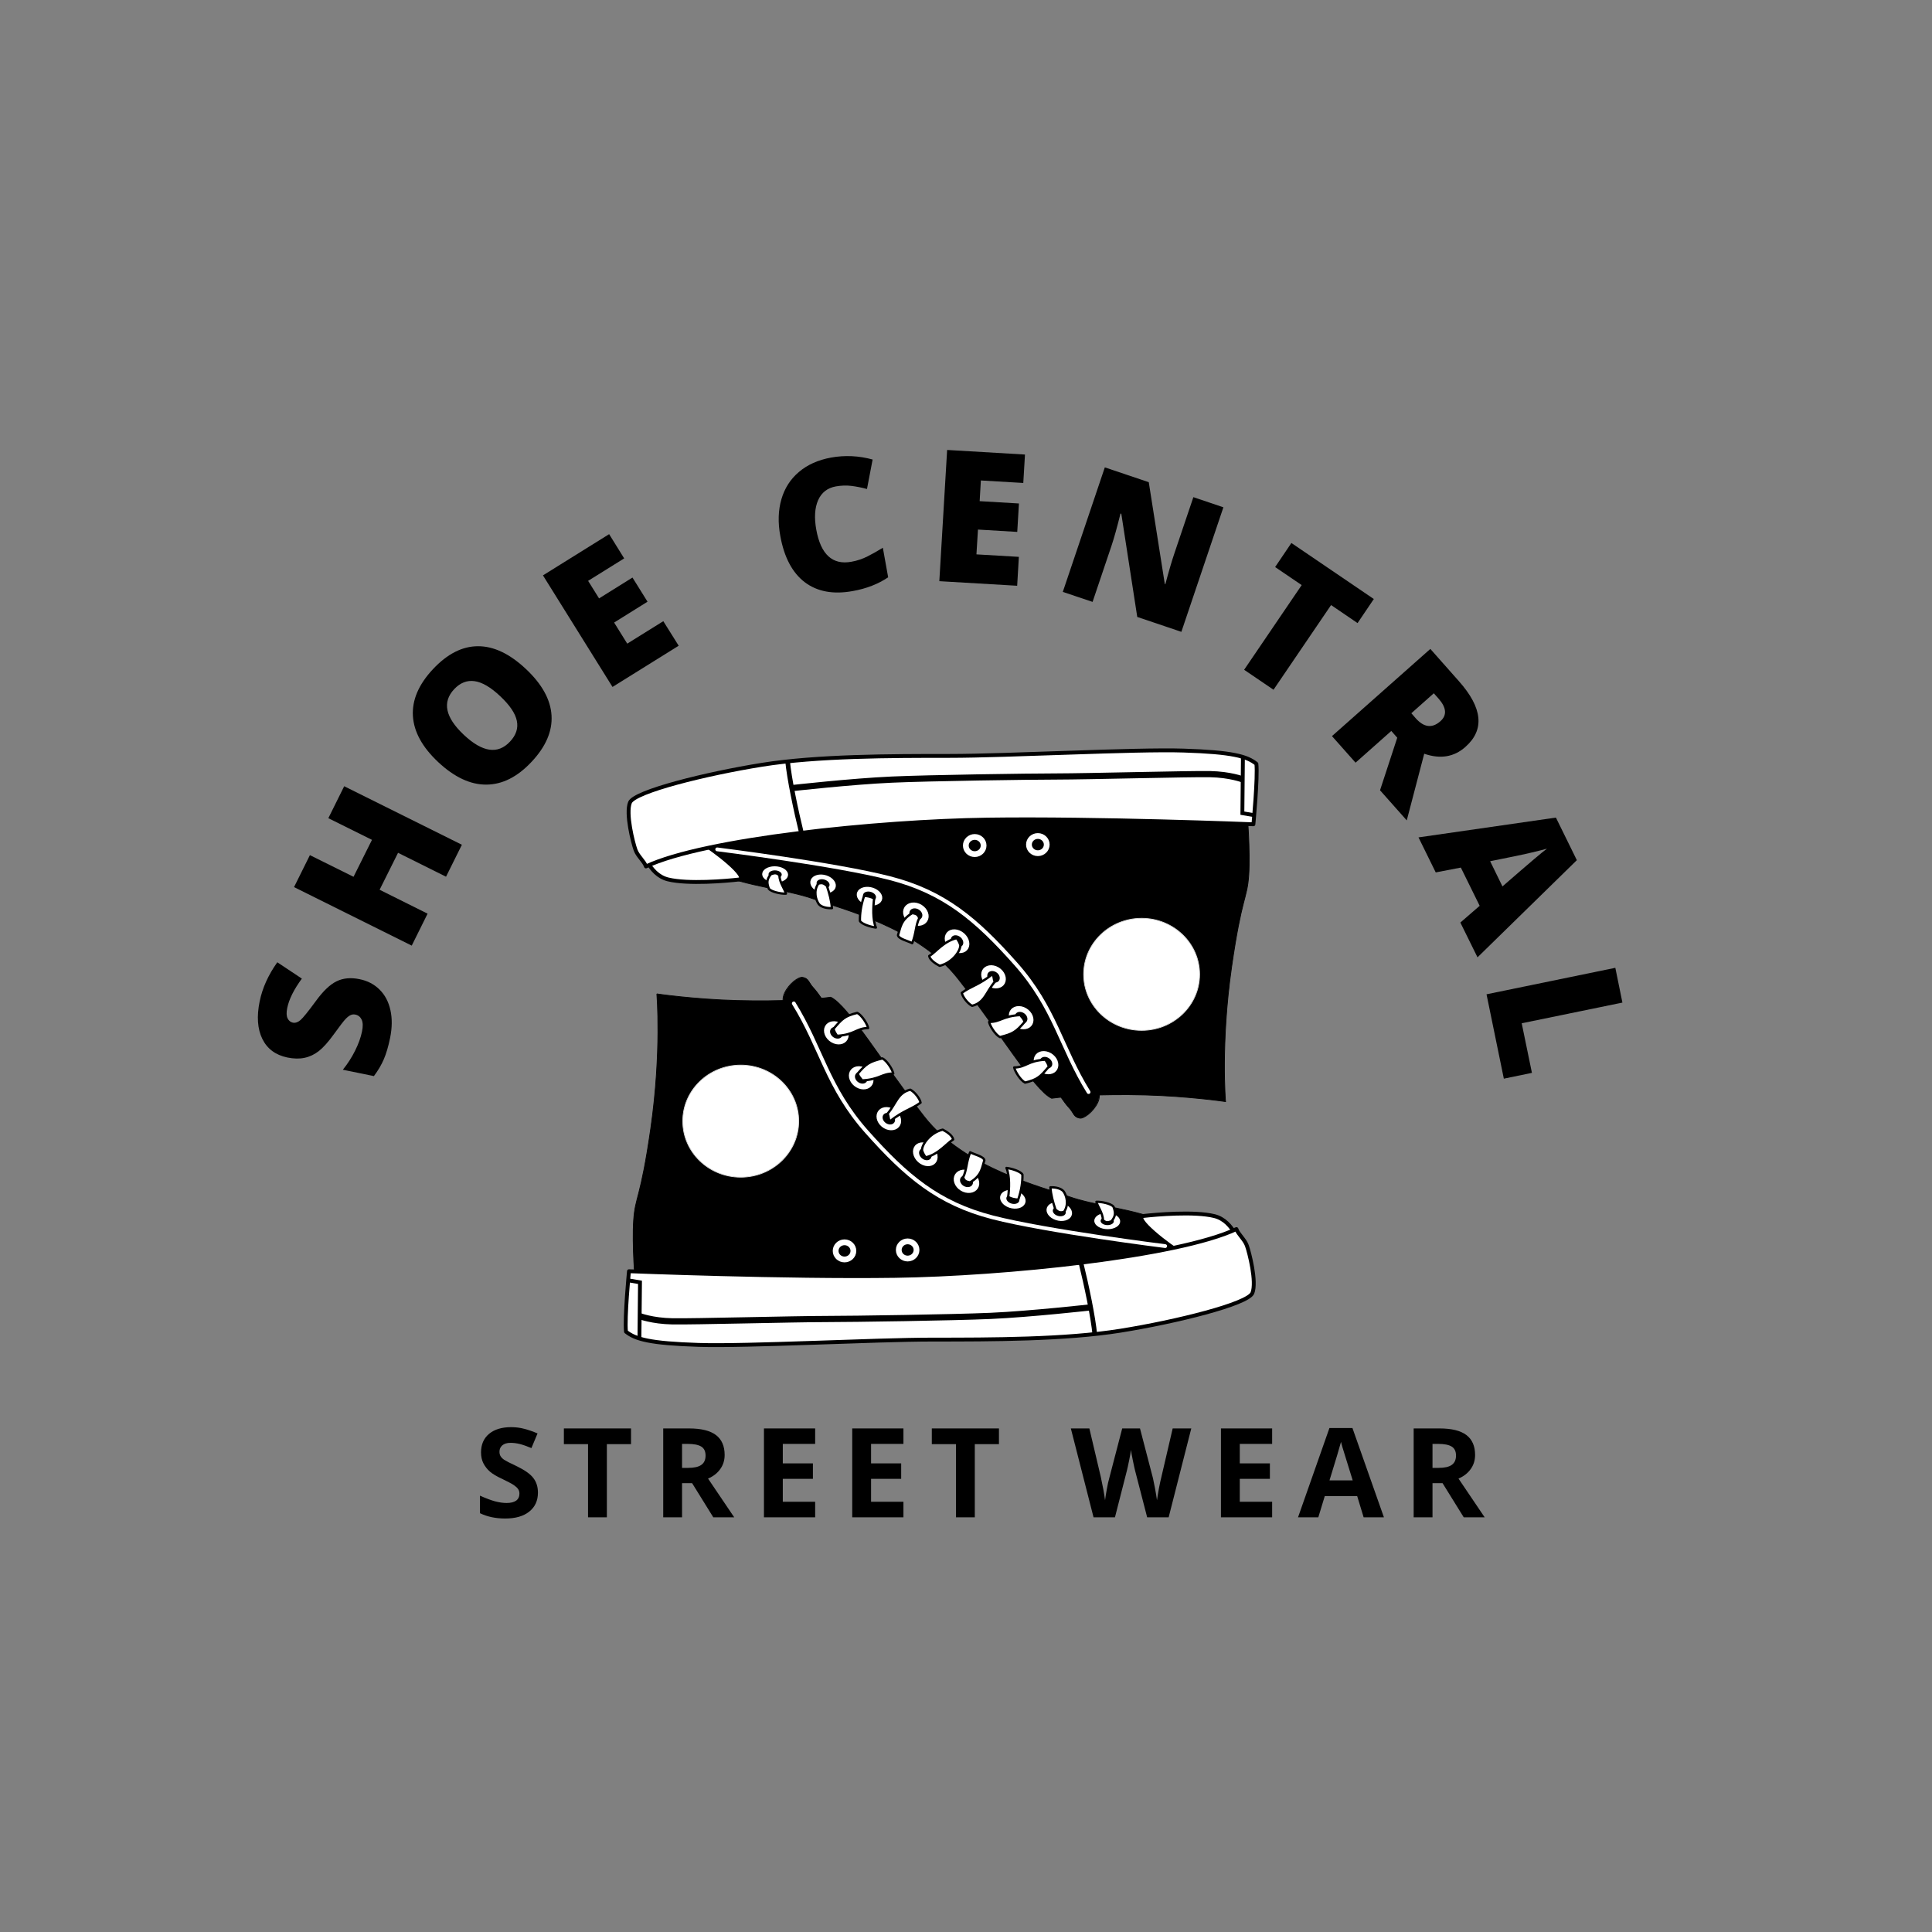 <svg xmlns="http://www.w3.org/2000/svg" xmlns:xlink="http://www.w3.org/1999/xlink" width="500" zoomAndPan="magnify" viewBox="0 0 375 375" height="500" preserveAspectRatio="xMidYMid meet" version="1.0"><rect x="0" y="0" width="375" height="375" fill="#808080" stroke="none"/><defs><g/><clipPath id="a8356b36bd"><path d="M 152 189.488 L 161 189.488 L 161 196 L 152 196 Z M 152 189.488 " clip-rule="nonzero"/></clipPath><clipPath id="d7dc65076c"><path d="M 151 189.488 L 162 189.488 L 162 197 L 151 197 Z M 151 189.488 " clip-rule="nonzero"/></clipPath><clipPath id="3cbb7994e6"><path d="M 217 231 L 244.574 231 L 244.574 248 L 217 248 Z M 217 231 " clip-rule="nonzero"/></clipPath><clipPath id="80c2f417d1"><path d="M 121 238 L 244 238 L 244 261.488 L 121 261.488 Z M 121 238 " clip-rule="nonzero"/></clipPath><clipPath id="3cbecb2775"><path d="M 204 239 L 218 239 L 218 261.488 L 204 261.488 Z M 204 239 " clip-rule="nonzero"/></clipPath><clipPath id="74319b874b"><path d="M 120.824 244 L 129 244 L 129 261.488 L 120.824 261.488 Z M 120.824 244 " clip-rule="nonzero"/></clipPath><clipPath id="1f50d93913"><path d="M 120.824 246 L 219 246 L 219 261.488 L 120.824 261.488 Z M 120.824 246 " clip-rule="nonzero"/></clipPath><clipPath id="789d1bf19c"><path d="M 204 210 L 214 210 L 214 217.172 L 204 217.172 Z M 204 210 " clip-rule="nonzero"/></clipPath><clipPath id="d9691645f5"><path d="M 204 210 L 215 210 L 215 217.172 L 204 217.172 Z M 204 210 " clip-rule="nonzero"/></clipPath><clipPath id="a5e8333ffc"><path d="M 121 145.242 L 244 145.242 L 244 169 L 121 169 Z M 121 145.242 " clip-rule="nonzero"/></clipPath><clipPath id="8e700fbf2c"><path d="M 121 145.242 L 244.539 145.242 L 244.539 169 L 121 169 Z M 121 145.242 " clip-rule="nonzero"/></clipPath><clipPath id="d3a30cd911"><path d="M 147 145.242 L 161 145.242 L 161 167 L 147 167 Z M 147 145.242 " clip-rule="nonzero"/></clipPath><clipPath id="a8822975a9"><path d="M 236 145.242 L 244.539 145.242 L 244.539 163 L 236 163 Z M 236 145.242 " clip-rule="nonzero"/></clipPath><clipPath id="8cb7e4ee43"><path d="M 146 145.242 L 244.539 145.242 L 244.539 160 L 146 160 Z M 146 145.242 " clip-rule="nonzero"/></clipPath></defs><g clip-path="url(#a8356b36bd)"><path fill="#000000" d="M 152.129 195.816 C 152.051 194.316 151.871 193.727 152.352 192.715 C 153.191 190.949 155.043 189.574 155.828 189.711 C 157.062 189.922 156.957 190.727 157.922 191.746 C 158.887 192.762 160.441 195.227 160.441 195.227 Z M 152.129 195.816 " fill-opacity="1" fill-rule="nonzero"/></g><g clip-path="url(#d7dc65076c)"><path stroke-linecap="butt" transform="matrix(0.15, 0, 0, 0.15, 118.918, 156.348)" fill="none" stroke-linejoin="miter" d="M 221.081 263.071 C 220.561 253.073 219.365 249.142 222.563 242.398 C 228.154 230.63 240.479 221.465 245.706 222.376 C 253.923 223.782 253.221 229.146 259.644 235.941 C 266.067 242.711 276.416 259.14 276.416 259.14 Z M 221.081 263.071 " stroke="#000000" stroke-width="1" stroke-opacity="1" stroke-miterlimit="4"/></g><path stroke-linecap="butt" transform="matrix(0.15, 0, 0, 0.15, 118.918, 156.348)" fill-opacity="1" fill="#000000" fill-rule="nonzero" stroke-linejoin="miter" d="M 57.155 243.778 C 57.155 243.778 63.578 318.789 49.276 418.091 C 36.066 510.025 29.279 505.234 27.147 536.66 C 24.989 568.086 29.279 619.507 29.279 619.507 C 29.279 619.507 350.708 626.641 439.276 621.642 C 527.843 616.643 740.708 580.218 740.708 580.218 C 740.708 580.218 739.278 553.089 709.998 538.066 C 680.718 523.069 623.562 518.07 589.992 505.937 C 556.421 493.804 455.71 469.512 403.573 403.068 C 351.436 336.649 304.76 258.515 282.137 248.074 C 261.23 250.912 217.154 253.802 161.429 252.37 C 105.729 250.938 57.129 243.778 57.129 243.778 Z M 57.155 243.778 " stroke="#000000" stroke-width="1" stroke-opacity="1" stroke-miterlimit="4"/><path stroke-linecap="butt" transform="matrix(0.15, 0, 0, 0.15, 119.562, 156.455)" fill-opacity="1" fill="#ffffff" fill-rule="nonzero" stroke-linejoin="miter" d="M 236.427 407.717 C 236.427 447.761 202.857 480.228 161.433 480.228 C 120.01 480.228 86.439 447.761 86.439 407.717 C 86.439 367.673 120.01 335.232 161.433 335.232 C 202.857 335.232 236.427 367.673 236.427 407.717 Z M 236.427 407.717 " stroke="#d8d8d8" stroke-width="1" stroke-opacity="1" stroke-miterlimit="4"/><path stroke-linecap="butt" transform="matrix(0.023, 0, 0, 0.023, 160.208, 233.419)" fill="none" stroke-linejoin="miter" d="M 236.384 407.762 C 236.384 447.762 202.803 480.143 161.498 480.143 C 120.026 480.143 86.445 447.762 86.445 407.762 C 86.445 367.762 120.026 335.208 161.498 335.208 C 202.803 335.208 236.384 367.762 236.384 407.762 Z M 236.384 407.762 " stroke="#ffffff" stroke-width="48.765" stroke-opacity="1" stroke-miterlimit="4"/><path stroke-linecap="butt" transform="matrix(0.023, 0, 0, 0.023, 172.461, 233.237)" fill="none" stroke-linejoin="miter" d="M 236.402 407.671 C 236.402 447.844 202.821 480.225 161.348 480.225 C 120.044 480.225 86.463 447.844 86.463 407.671 C 86.463 367.671 120.044 335.29 161.348 335.29 C 202.821 335.29 236.402 367.671 236.402 407.671 Z M 236.402 407.671 " stroke="#ffffff" stroke-width="48.765" stroke-opacity="1" stroke-miterlimit="4"/><path stroke-linecap="butt" transform="matrix(0.022, 0.013, -0.01, 0.019, 162.856, 190.624)" fill="none" stroke-linejoin="miter" d="M 236.429 407.785 C 236.398 447.753 202.866 480.246 161.473 480.17 C 119.95 480.189 86.416 447.718 86.446 407.75 C 86.405 367.625 120.01 335.289 161.46 335.113 C 202.853 335.189 236.387 367.66 236.429 407.785 Z M 236.429 407.785 " stroke="#ffffff" stroke-width="48.767" stroke-opacity="1" stroke-miterlimit="4"/><path stroke-linecap="butt" transform="matrix(0.022, 0.013, -0.01, 0.019, 167.684, 199.357)" fill="none" stroke-linejoin="miter" d="M 236.378 407.669 C 236.42 447.795 202.887 480.288 161.494 480.212 C 119.971 480.231 86.437 447.76 86.468 407.792 C 86.426 367.667 119.958 335.174 161.482 335.155 C 202.875 335.231 236.408 367.701 236.378 407.669 Z M 236.378 407.669 " stroke="#ffffff" stroke-width="48.767" stroke-opacity="1" stroke-miterlimit="4"/><path stroke-linecap="butt" transform="matrix(0.022, 0.013, -0.01, 0.019, 173.048, 207.288)" fill="none" stroke-linejoin="miter" d="M 236.396 407.815 C 236.365 447.783 202.833 480.276 161.44 480.2 C 120.047 480.124 86.383 447.748 86.413 407.78 C 86.371 367.654 119.976 335.319 161.427 335.143 C 202.82 335.219 236.354 367.689 236.396 407.815 Z M 236.396 407.815 " stroke="#ffffff" stroke-width="48.767" stroke-opacity="1" stroke-miterlimit="4"/><path stroke-linecap="butt" transform="matrix(0.022, 0.014, -0.01, 0.019, 180.128, 214.036)" fill="none" stroke-linejoin="miter" d="M 236.457 407.734 C 236.425 447.851 202.811 480.184 161.502 480.249 C 119.991 480.255 86.371 447.747 86.473 407.784 C 86.505 367.667 120.049 335.181 161.429 335.269 C 202.869 335.11 236.358 367.712 236.457 407.734 Z M 236.457 407.734 " stroke="#ffffff" stroke-width="48.767" stroke-opacity="1" stroke-miterlimit="4"/><path stroke-linecap="butt" transform="matrix(0.024, 0.01, -0.007, 0.021, 186.576, 219.113)" fill="none" stroke-linejoin="miter" d="M 236.39 407.734 C 236.383 447.761 202.787 480.156 161.432 480.181 C 120.077 480.206 86.426 447.755 86.432 407.728 C 86.439 367.702 119.989 335.139 161.39 335.281 C 202.886 335.19 236.396 367.708 236.39 407.734 Z M 236.39 407.734 " stroke="#ffffff" stroke-width="48.767" stroke-opacity="1" stroke-miterlimit="4"/><path stroke-linecap="butt" transform="matrix(0.024, 0.008, -0.007, 0.017, 195.573, 224.55)" fill="none" stroke-linejoin="miter" d="M 236.431 407.604 C 236.367 447.787 202.91 480.189 161.399 480.216 C 120.032 480.176 86.458 447.735 86.435 407.826 C 86.499 367.644 119.955 335.242 161.467 335.214 C 202.834 335.255 236.407 367.696 236.431 407.604 Z M 236.431 407.604 " stroke="#ffffff" stroke-width="48.767" stroke-opacity="1" stroke-miterlimit="4"/><path stroke-linecap="butt" transform="matrix(0.024, 0.008, -0.007, 0.017, 204.586, 226.94)" fill="none" stroke-linejoin="miter" d="M 236.384 407.663 C 236.465 447.778 202.864 480.247 161.497 480.207 C 119.985 480.235 86.412 447.794 86.475 407.611 C 86.452 367.703 120.053 335.233 161.42 335.273 C 202.932 335.245 236.505 367.687 236.384 407.663 Z M 236.384 407.663 " stroke="#ffffff" stroke-width="48.767" stroke-opacity="1" stroke-miterlimit="4"/><path stroke-linecap="butt" transform="matrix(0.025, 0.003, -0.004, 0.016, 212.508, 230.001)" fill="none" stroke-linejoin="miter" d="M 236.426 407.655 C 236.366 447.81 202.875 480.286 161.451 480.101 C 120.061 480.153 86.441 447.699 86.384 407.813 C 86.444 367.658 119.935 335.182 161.476 335.099 C 202.901 335.283 236.369 367.769 236.426 407.655 Z M 236.426 407.655 " stroke="#ffffff" stroke-width="48.767" stroke-opacity="1" stroke-miterlimit="4"/><path fill="#ffffff" d="M 240.07 239.781 C 239.105 237.961 237.762 236.523 235.875 236.059 C 231.969 235.098 224.449 235.766 222.141 236.031 C 219.836 236.301 226.941 241.844 229.762 243.453 C 231.73 242.641 238.852 241.395 240.07 239.781 Z M 240.07 239.781 " fill-opacity="1" fill-rule="nonzero"/><g clip-path="url(#3cbb7994e6)"><path stroke-linecap="butt" transform="matrix(0.15, 0, 0, 0.15, 118.918, 156.348)" fill="none" stroke-linejoin="miter" d="M 806.496 556.109 C 800.074 543.976 791.128 534.395 778.569 531.296 C 752.565 524.891 702.509 529.344 687.141 531.114 C 671.799 532.911 719.099 569.856 737.873 580.583 C 750.979 575.167 798.383 566.862 806.496 556.109 Z M 806.496 556.109 " stroke="#000000" stroke-width="5" stroke-opacity="1" stroke-miterlimit="4"/></g><g clip-path="url(#80c2f417d1)"><path stroke-linecap="butt" transform="matrix(0.15, 0, 0, 0.15, 118.918, 156.348)" fill-opacity="1" fill="#ffffff" fill-rule="nonzero" stroke-linejoin="round" d="M 21.088 602.636 C 21.088 602.636 222.433 610.707 365.53 608.676 C 507.379 606.671 731.346 583.707 807.147 548.09 C 809.461 554.911 817.704 561.394 820.59 569.335 C 823.971 578.734 833.514 616.487 827.819 630.781 C 822.099 645.075 728.564 668.169 657.133 679.599 C 585.701 691.029 489.904 691.107 414.208 691.107 C 338.486 691.107 174.197 700.011 111.346 697.98 C 48.366 695.976 29.435 690.664 17.24 680.849 C 15.315 663.144 21.088 602.636 21.088 602.636 Z M 21.088 602.636 " stroke="#000000" stroke-width="5" stroke-opacity="1" stroke-miterlimit="4"/></g><g clip-path="url(#3cbecb2775)"><path stroke-linecap="butt" transform="matrix(0.15, 0, 0, 0.15, 118.918, 156.348)" fill="none" stroke-linejoin="miter" d="M 605.698 590.581 C 613.213 620.939 621.794 661.998 623.926 684.858 " stroke="#000000" stroke-width="6" stroke-opacity="1" stroke-miterlimit="4"/></g><g clip-path="url(#74319b874b)"><path stroke-linecap="butt" transform="matrix(0.15, 0, 0, 0.15, 118.918, 156.348)" fill="none" stroke-linejoin="miter" d="M 20.724 614.508 L 35.364 617.008 L 34.636 689.154 " stroke="#000000" stroke-width="5" stroke-opacity="1" stroke-miterlimit="4"/></g><g clip-path="url(#1f50d93913)"><path stroke-linecap="butt" transform="matrix(0.15, 0, 0, 0.15, 118.918, 156.348)" fill="none" stroke-linejoin="miter" d="M 34.636 660.592 C 34.636 660.592 51.018 666.997 77.282 667.492 C 103.545 668.013 235.357 664.498 275.766 664.472 C 311.625 664.446 440.42 662.571 488.916 660.436 C 541.417 658.093 619.22 649.319 619.22 649.319 " stroke="#000000" stroke-width="8" stroke-opacity="1" stroke-miterlimit="4"/></g><path stroke-linecap="round" transform="matrix(0.15, 0, 0, 0.15, 118.918, 156.348)" fill="none" stroke-linejoin="miter" d="M 234.369 256.067 C 269.993 313.451 277.69 364.795 328.735 422.178 C 379.78 479.562 421.203 514.789 491.491 532.911 C 561.804 551.006 714.938 570.142 714.938 570.142 " stroke="#ffffff" stroke-width="4.874" stroke-opacity="1" stroke-miterlimit="4"/><path stroke-linecap="butt" transform="matrix(0.15, 0, 0, 0.15, 118.918, 156.348)" fill-opacity="1" fill="#ffffff" fill-rule="nonzero" stroke-linejoin="round" d="M 285.699 289.055 C 287.416 294.158 288.508 295.043 290.302 298.012 C 312.951 296.866 315.629 288.014 330.555 287.962 C 329.775 283.145 322.598 271.429 316.539 268.356 C 300.053 272.418 296.855 275.933 285.699 289.055 Z M 285.699 289.055 " stroke="#000000" stroke-width="3" stroke-opacity="1" stroke-miterlimit="4"/><path stroke-linecap="butt" transform="matrix(0.15, 0, 0, 0.15, 118.918, 156.348)" fill-opacity="1" fill="#ffffff" fill-rule="nonzero" stroke-linejoin="round" d="M 317.164 346.882 C 318.854 351.959 320.934 352.766 322.728 355.734 C 345.377 354.614 348.16 346.908 363.086 346.856 C 362.306 342.039 355.103 330.323 349.044 327.25 C 332.584 331.312 328.319 333.759 317.164 346.882 Z M 317.164 346.882 " stroke="#000000" stroke-width="3" stroke-opacity="1" stroke-miterlimit="4"/><path stroke-linecap="butt" transform="matrix(0.15, 0, 0, 0.15, 118.918, 156.348)" fill-opacity="1" fill="#ffffff" fill-rule="nonzero" stroke-linejoin="round" d="M 355.883 398.616 C 357.573 403.693 356.897 405.671 358.665 408.64 C 377.231 394.111 386.333 393.46 398.398 384.478 C 397.618 379.661 391.143 370.809 385.085 367.737 C 368.598 371.798 367.012 385.493 355.883 398.616 Z M 355.883 398.616 " stroke="#000000" stroke-width="3" stroke-opacity="1" stroke-miterlimit="4"/><path stroke-linecap="butt" transform="matrix(0.15, 0, 0, 0.15, 118.918, 156.348)" fill-opacity="1" fill="#ffffff" fill-rule="nonzero" stroke-linejoin="round" d="M 400.323 446.34 C 402.013 451.417 403.131 452.328 404.899 455.297 C 421.619 451.625 432.775 436.707 440.576 432.176 C 439.77 427.36 433.087 422.517 427.054 419.445 C 410.568 423.506 399.985 438.529 400.323 446.34 Z M 400.323 446.34 " stroke="#000000" stroke-width="3" stroke-opacity="1" stroke-miterlimit="4"/><path stroke-linecap="butt" transform="matrix(0.15, 0, 0, 0.15, 118.918, 156.348)" fill-opacity="1" fill="#ffffff" fill-rule="nonzero" stroke-linejoin="round" d="M 453.5 481.098 C 455.19 486.202 457.426 486.67 462.367 487.738 C 477.969 478.703 477.995 467.82 480.959 459.072 C 480.179 454.281 468.66 451.86 462.627 448.761 C 457.4 461.233 458.154 472.142 453.5 481.098 Z M 453.5 481.098 " stroke="#000000" stroke-width="3" stroke-opacity="1" stroke-miterlimit="4"/><path stroke-linecap="butt" transform="matrix(0.15, 0, 0, 0.15, 118.918, 156.348)" fill-opacity="1" fill="#ffffff" fill-rule="nonzero" stroke-linejoin="round" d="M 511.825 506.562 C 515.544 508.723 519.964 509.79 524.827 509.999 C 529.092 497.293 530.418 486.826 530.236 477.584 C 527.869 473.34 516.35 469.825 509.615 468.992 C 514.01 479.328 513.152 496.512 511.825 506.562 Z M 511.825 506.562 " stroke="#000000" stroke-width="3" stroke-opacity="1" stroke-miterlimit="4"/><path stroke-linecap="butt" transform="matrix(0.15, 0, 0, 0.15, 118.918, 156.348)" fill-opacity="1" fill="#ffffff" fill-rule="nonzero" stroke-linejoin="round" d="M 572.933 522.913 C 576.938 526.48 579.356 527.261 584.167 525.725 C 590.772 516.013 587.235 504.583 583.439 499.298 C 580.344 495.549 573.219 493.752 566.433 494.117 C 567.135 503.75 569.579 512.68 572.933 522.913 Z M 572.933 522.913 " stroke="#000000" stroke-width="3" stroke-opacity="1" stroke-miterlimit="4"/><path stroke-linecap="butt" transform="matrix(0.15, 0, 0, 0.15, 118.918, 156.348)" fill-opacity="1" fill="#ffffff" fill-rule="nonzero" stroke-linejoin="round" d="M 634.51 536.738 C 638.514 540.279 640.672 539.576 645.509 538.04 C 651.464 530.724 650.58 526.089 648.031 519.059 C 644.963 515.284 632.767 512.498 625.98 512.863 C 627.177 518.434 634.042 526.61 634.51 536.738 Z M 634.51 536.738 " stroke="#000000" stroke-width="3" stroke-opacity="1" stroke-miterlimit="4"/><g clip-path="url(#789d1bf19c)"><path fill="#000000" d="M 213.238 210.914 C 213.316 212.418 213.492 213.004 213.012 214.016 C 212.172 215.785 210.32 217.16 209.535 217.023 C 208.301 216.809 208.41 216.004 207.445 214.988 C 206.477 213.969 204.922 211.504 204.922 211.504 Z M 213.238 210.914 " fill-opacity="1" fill-rule="nonzero"/></g><g clip-path="url(#d9691645f5)"><path stroke-linecap="butt" transform="matrix(-0.15, 0, 0, -0.15, 246.448, 250.385)" fill="none" stroke-linejoin="miter" d="M 221.071 263.087 C 220.551 253.063 219.381 249.157 222.579 242.414 C 228.17 230.619 240.496 221.455 245.723 222.366 C 253.94 223.798 253.212 229.161 259.634 235.931 C 266.083 242.726 276.433 259.155 276.433 259.155 Z M 221.071 263.087 " stroke="#000000" stroke-width="1" stroke-opacity="1" stroke-miterlimit="4"/></g><path stroke-linecap="butt" transform="matrix(-0.15, 0, 0, -0.15, 246.448, 250.385)" fill-opacity="1" fill="#000000" fill-rule="nonzero" stroke-linejoin="miter" d="M 57.145 243.794 C 57.145 243.794 63.568 318.778 49.292 418.08 C 36.057 510.014 29.296 505.224 27.138 536.649 C 25.005 568.075 29.296 619.497 29.296 619.497 C 29.296 619.497 350.724 626.657 439.292 621.658 C 527.86 616.659 740.724 580.208 740.724 580.208 C 740.724 580.208 739.294 553.078 710.014 538.081 C 680.708 523.085 623.579 518.086 590.008 505.927 C 556.438 493.794 455.7 469.502 403.563 403.084 C 351.427 336.639 304.776 258.504 282.153 248.064 C 261.221 250.902 217.145 253.792 161.419 252.36 C 105.72 250.928 57.145 243.794 57.145 243.794 Z M 57.145 243.794 " stroke="#000000" stroke-width="1" stroke-opacity="1" stroke-miterlimit="4"/><path stroke-linecap="butt" transform="matrix(-0.15, 0, 0, -0.15, 245.804, 250.278)" fill-opacity="1" fill="#ffffff" fill-rule="nonzero" stroke-linejoin="miter" d="M 236.418 407.707 C 236.418 447.751 202.847 480.218 161.424 480.218 C 120 480.218 86.43 447.751 86.43 407.707 C 86.43 367.689 120 335.222 161.424 335.222 C 202.847 335.222 236.418 367.689 236.418 407.707 Z M 236.418 407.707 " stroke="#d8d8d8" stroke-width="1" stroke-opacity="1" stroke-miterlimit="4"/><path stroke-linecap="butt" transform="matrix(-0.023, 0, 0, -0.023, 205.158, 173.314)" fill="none" stroke-linejoin="miter" d="M 236.49 407.694 C 236.49 447.694 202.909 480.248 161.437 480.248 C 119.964 480.248 86.383 447.694 86.383 407.694 C 86.383 367.694 119.964 335.14 161.437 335.14 C 202.909 335.14 236.49 367.694 236.49 407.694 Z M 236.49 407.694 " stroke="#ffffff" stroke-width="48.765" stroke-opacity="1" stroke-miterlimit="4"/><path stroke-linecap="butt" transform="matrix(-0.023, 0, 0, -0.023, 192.905, 173.496)" fill="none" stroke-linejoin="miter" d="M 236.508 407.776 C 236.508 447.776 202.927 480.157 161.455 480.157 C 119.982 480.157 86.401 447.776 86.401 407.776 C 86.401 367.603 119.982 335.222 161.455 335.222 C 202.927 335.222 236.508 367.603 236.508 407.776 Z M 236.508 407.776 " stroke="#ffffff" stroke-width="48.765" stroke-opacity="1" stroke-miterlimit="4"/><path stroke-linecap="butt" transform="matrix(-0.022, -0.013, 0.01, -0.019, 202.51, 216.109)" fill="none" stroke-linejoin="miter" d="M 236.483 407.663 C 236.525 447.789 202.789 480.219 161.396 480.143 C 120.076 480.225 86.412 447.849 86.37 407.723 C 86.401 367.755 120.063 335.168 161.456 335.243 C 202.849 335.319 236.513 367.696 236.483 407.663 Z M 236.483 407.663 " stroke="#ffffff" stroke-width="48.767" stroke-opacity="1" stroke-miterlimit="4"/><path stroke-linecap="butt" transform="matrix(-0.022, -0.013, 0.01, -0.019, 197.682, 207.376)" fill="none" stroke-linejoin="miter" d="M 236.504 407.705 C 236.473 447.673 202.811 480.261 161.418 480.185 C 120.025 480.109 86.361 447.733 86.391 407.765 C 86.349 367.639 120.085 335.21 161.478 335.285 C 202.798 335.204 236.462 367.58 236.504 407.705 Z M 236.504 407.705 " stroke="#ffffff" stroke-width="48.767" stroke-opacity="1" stroke-miterlimit="4"/><path stroke-linecap="butt" transform="matrix(-0.022, -0.013, 0.01, -0.019, 192.317, 199.445)" fill="none" stroke-linejoin="miter" d="M 236.45 407.693 C 236.492 447.818 202.887 480.154 161.364 480.172 C 120.043 480.254 86.51 447.784 86.468 407.658 C 86.498 367.69 120.031 335.197 161.424 335.273 C 202.947 335.254 236.481 367.725 236.45 407.693 Z M 236.45 407.693 " stroke="#ffffff" stroke-width="48.767" stroke-opacity="1" stroke-miterlimit="4"/><path stroke-linecap="butt" transform="matrix(-0.022, -0.014, 0.01, -0.019, 185.237, 192.697)" fill="none" stroke-linejoin="miter" d="M 236.381 407.709 C 236.48 447.731 202.936 480.217 161.426 480.223 C 120.046 480.135 86.496 447.78 86.397 407.758 C 86.429 367.641 119.973 335.155 161.484 335.149 C 202.864 335.238 236.413 367.592 236.381 407.709 Z M 236.381 407.709 " stroke="#ffffff" stroke-width="48.767" stroke-opacity="1" stroke-miterlimit="4"/><path stroke-linecap="butt" transform="matrix(-0.024, -0.01, 0.007, -0.021, 178.79, 187.62)" fill="none" stroke-linejoin="miter" d="M 236.461 407.626 C 236.501 447.82 202.905 480.215 161.409 480.307 C 120.008 480.164 86.356 447.713 86.363 407.687 C 86.369 367.66 119.966 335.265 161.461 335.173 C 202.816 335.148 236.467 367.599 236.461 407.626 Z M 236.461 407.626 " stroke="#ffffff" stroke-width="48.767" stroke-opacity="1" stroke-miterlimit="4"/><path stroke-linecap="butt" transform="matrix(-0.024, -0.008, 0.007, -0.017, 169.793, 182.183)" fill="none" stroke-linejoin="miter" d="M 236.413 407.755 C 236.436 447.663 202.835 480.133 161.468 480.092 C 120.014 480.326 86.383 447.679 86.504 407.702 C 86.423 367.588 120.024 335.118 161.391 335.158 C 202.902 335.131 236.476 367.572 236.413 407.755 Z M 236.413 407.755 " stroke="#ffffff" stroke-width="48.767" stroke-opacity="1" stroke-miterlimit="4"/><path stroke-linecap="butt" transform="matrix(-0.024, -0.008, 0.007, -0.017, 160.78, 179.793)" fill="none" stroke-linejoin="miter" d="M 236.51 407.746 C 236.389 447.722 202.788 480.192 161.421 480.152 C 120.054 480.111 86.481 447.67 86.457 407.762 C 86.377 367.647 119.977 335.177 161.489 335.15 C 202.856 335.19 236.43 367.631 236.51 407.746 Z M 236.51 407.746 " stroke="#ffffff" stroke-width="48.767" stroke-opacity="1" stroke-miterlimit="4"/><path stroke-linecap="butt" transform="matrix(-0.025, -0.003, 0.004, -0.016, 152.857, 176.732)" fill="none" stroke-linejoin="miter" d="M 236.392 407.81 C 236.449 447.697 202.806 480.205 161.417 480.256 C 120.027 480.308 86.407 447.854 86.467 407.7 C 86.375 367.577 120.052 335.305 161.442 335.254 C 202.832 335.202 236.452 367.656 236.392 407.81 Z M 236.392 407.81 " stroke="#ffffff" stroke-width="48.767" stroke-opacity="1" stroke-miterlimit="4"/><path stroke-linecap="butt" transform="matrix(-0.15, 0, 0, -0.15, 246.448, 250.385)" fill-opacity="1" fill="#ffffff" fill-rule="nonzero" stroke-linejoin="miter" d="M 806.487 556.125 C 800.064 543.966 791.145 534.384 778.585 531.286 C 752.556 524.881 702.499 529.333 687.157 531.104 C 671.789 532.9 719.115 569.872 737.864 580.573 C 750.97 575.183 798.374 566.852 806.487 556.125 Z M 806.487 556.125 " stroke="#000000" stroke-width="5" stroke-opacity="1" stroke-miterlimit="4"/><g clip-path="url(#a5e8333ffc)"><path fill="#ffffff" d="M 243.281 159.973 C 243.281 159.973 213.031 158.762 191.535 159.066 C 170.227 159.367 136.582 162.812 125.199 168.156 C 124.852 167.129 123.609 166.16 123.18 164.969 C 122.668 163.559 121.234 157.891 122.094 155.75 C 122.953 153.605 137.004 150.141 147.73 148.426 C 158.461 146.711 172.852 146.699 184.227 146.699 C 195.602 146.699 220.277 145.363 229.723 145.664 C 239.18 145.969 242.027 146.762 243.859 148.238 C 244.145 150.891 243.281 159.973 243.281 159.973 Z M 243.281 159.973 " fill-opacity="1" fill-rule="nonzero"/></g><g clip-path="url(#8e700fbf2c)"><path stroke-linecap="butt" transform="matrix(-0.15, 0, 0, -0.15, 246.448, 250.385)" fill="none" stroke-linejoin="round" d="M 21.079 602.625 C 21.079 602.625 222.449 610.697 365.546 608.666 C 507.395 606.661 731.363 583.697 807.137 548.079 C 809.451 554.927 817.72 561.384 820.581 569.325 C 823.987 578.724 833.531 616.503 827.81 630.77 C 822.089 645.064 728.555 668.159 657.149 679.588 C 585.718 691.018 489.921 691.096 414.199 691.096 C 338.477 691.096 174.213 700.001 111.337 697.996 C 48.382 695.965 29.426 690.68 17.23 680.838 C 15.332 663.16 21.079 602.625 21.079 602.625 Z M 21.079 602.625 " stroke="#000000" stroke-width="5" stroke-opacity="1" stroke-miterlimit="4"/></g><g clip-path="url(#d3a30cd911)"><path stroke-linecap="butt" transform="matrix(-0.15, 0, 0, -0.15, 246.448, 250.385)" fill="none" stroke-linejoin="miter" d="M 605.714 590.571 C 613.203 620.929 621.784 662.014 623.917 684.874 " stroke="#000000" stroke-width="6" stroke-opacity="1" stroke-miterlimit="4"/></g><g clip-path="url(#a8822975a9)"><path stroke-linecap="butt" transform="matrix(-0.15, 0, 0, -0.15, 246.448, 250.385)" fill="none" stroke-linejoin="miter" d="M 20.715 614.498 L 35.355 616.997 L 34.653 689.144 " stroke="#000000" stroke-width="5" stroke-opacity="1" stroke-miterlimit="4"/></g><g clip-path="url(#8cb7e4ee43)"><path stroke-linecap="butt" transform="matrix(-0.15, 0, 0, -0.15, 246.448, 250.385)" fill="none" stroke-linejoin="miter" d="M 34.653 660.582 C 34.653 660.582 51.009 666.987 77.272 667.508 C 103.536 668.002 235.373 664.487 275.757 664.461 C 311.641 664.435 440.41 662.587 488.907 660.426 C 541.434 658.083 619.21 649.308 619.21 649.308 " stroke="#000000" stroke-width="8" stroke-opacity="1" stroke-miterlimit="4"/></g><path stroke-linecap="round" transform="matrix(-0.15, 0, 0, -0.15, 246.448, 250.385)" fill="none" stroke-linejoin="miter" d="M 234.359 256.083 C 269.984 313.441 277.707 364.784 328.752 422.168 C 379.77 479.552 421.194 514.779 491.507 532.9 C 561.794 551.021 714.929 570.158 714.929 570.158 " stroke="#ffffff" stroke-width="4.874" stroke-opacity="1" stroke-miterlimit="4"/><path stroke-linecap="butt" transform="matrix(-0.15, 0, 0, -0.15, 246.448, 250.385)" fill-opacity="1" fill="#ffffff" fill-rule="nonzero" stroke-linejoin="round" d="M 285.716 289.071 C 287.406 294.148 288.524 295.033 290.292 298.001 C 312.941 296.882 315.62 288.003 330.572 287.951 C 329.766 283.161 322.589 271.418 316.53 268.346 C 300.044 272.408 296.871 275.949 285.716 289.071 Z M 285.716 289.071 " stroke="#000000" stroke-width="3" stroke-opacity="1" stroke-miterlimit="4"/><path stroke-linecap="butt" transform="matrix(-0.15, 0, 0, -0.15, 246.448, 250.385)" fill-opacity="1" fill="#ffffff" fill-rule="nonzero" stroke-linejoin="round" d="M 317.154 346.871 C 318.844 351.974 320.951 352.782 322.719 355.75 C 345.394 354.604 348.15 346.897 363.076 346.845 C 362.296 342.055 355.119 330.312 349.06 327.24 C 332.574 331.302 328.309 333.749 317.154 346.871 Z M 317.154 346.871 " stroke="#000000" stroke-width="3" stroke-opacity="1" stroke-miterlimit="4"/><path stroke-linecap="butt" transform="matrix(-0.15, 0, 0, -0.15, 246.448, 250.385)" fill-opacity="1" fill="#ffffff" fill-rule="nonzero" stroke-linejoin="round" d="M 355.873 398.605 C 357.563 403.708 356.887 405.661 358.656 408.629 C 377.222 394.101 386.323 393.45 398.415 384.468 C 397.609 379.677 391.134 370.799 385.075 367.726 C 368.615 371.788 367.029 385.483 355.873 398.605 Z M 355.873 398.605 " stroke="#000000" stroke-width="3" stroke-opacity="1" stroke-miterlimit="4"/><path stroke-linecap="butt" transform="matrix(-0.15, 0, 0, -0.15, 246.448, 250.385)" fill-opacity="1" fill="#ffffff" fill-rule="nonzero" stroke-linejoin="round" d="M 400.313 446.33 C 402.029 451.433 403.121 452.318 404.916 455.286 C 421.636 451.641 432.765 436.696 440.566 432.166 C 439.786 427.349 433.103 422.533 427.045 419.46 C 410.558 423.522 399.975 438.519 400.313 446.33 Z M 400.313 446.33 " stroke="#000000" stroke-width="3" stroke-opacity="1" stroke-miterlimit="4"/><path stroke-linecap="butt" transform="matrix(-0.15, 0, 0, -0.15, 246.448, 250.385)" fill-opacity="1" fill="#ffffff" fill-rule="nonzero" stroke-linejoin="round" d="M 453.49 481.114 C 455.18 486.191 457.417 486.66 462.357 487.753 C 477.985 478.693 477.985 467.81 480.976 459.088 C 480.17 454.271 468.676 451.849 462.617 448.777 C 457.391 461.222 458.145 472.132 453.49 481.114 Z M 453.49 481.114 " stroke="#000000" stroke-width="3" stroke-opacity="1" stroke-miterlimit="4"/><path stroke-linecap="butt" transform="matrix(-0.15, 0, 0, -0.15, 246.448, 250.385)" fill-opacity="1" fill="#ffffff" fill-rule="nonzero" stroke-linejoin="round" d="M 511.842 506.552 C 515.534 508.739 519.955 509.78 524.844 509.988 C 529.082 497.283 530.434 486.816 530.252 477.573 C 527.86 473.329 516.34 469.814 509.606 469.007 C 514 479.344 513.142 496.528 511.842 506.552 Z M 511.842 506.552 " stroke="#000000" stroke-width="3" stroke-opacity="1" stroke-miterlimit="4"/><path stroke-linecap="butt" transform="matrix(-0.15, 0, 0, -0.15, 246.448, 250.385)" fill-opacity="1" fill="#ffffff" fill-rule="nonzero" stroke-linejoin="round" d="M 572.924 522.902 C 576.954 526.469 579.373 527.276 584.183 525.74 C 590.788 516.029 587.252 504.573 583.429 499.314 C 580.361 495.538 573.21 493.768 566.449 494.132 C 567.125 503.74 569.569 512.67 572.924 522.902 Z M 572.924 522.902 " stroke="#000000" stroke-width="3" stroke-opacity="1" stroke-miterlimit="4"/><path stroke-linecap="butt" transform="matrix(-0.15, 0, 0, -0.15, 246.448, 250.385)" fill-opacity="1" fill="#ffffff" fill-rule="nonzero" stroke-linejoin="round" d="M 634.5 536.728 C 638.505 540.295 640.689 539.566 645.5 538.029 C 651.48 530.739 650.596 526.105 648.048 519.075 C 644.954 515.3 632.758 512.514 625.997 512.878 C 627.167 518.45 634.058 526.626 634.5 536.728 Z M 634.5 536.728 " stroke="#000000" stroke-width="3" stroke-opacity="1" stroke-miterlimit="4"/><g fill="#000000" fill-opacity="1"><g transform="translate(73.481, 210.667)"><g><path d="M -3.688 -20.609 C -2.133 -20.297 -0.836 -19.617 0.203 -18.578 C 1.242 -17.547 1.941 -16.223 2.297 -14.609 C 2.66 -12.992 2.641 -11.188 2.234 -9.188 C 1.891 -7.52 1.484 -6.145 1.016 -5.062 C 0.555 -3.988 -0.082 -2.898 -0.906 -1.797 L -6.938 -3.031 C -6.008 -4.176 -5.219 -5.406 -4.562 -6.719 C -3.906 -8.031 -3.457 -9.27 -3.219 -10.438 C -3.008 -11.445 -3.031 -12.219 -3.281 -12.75 C -3.539 -13.289 -3.945 -13.617 -4.5 -13.734 C -4.844 -13.805 -5.16 -13.77 -5.453 -13.625 C -5.742 -13.488 -6.062 -13.238 -6.406 -12.875 C -6.758 -12.52 -7.523 -11.523 -8.703 -9.891 C -9.773 -8.41 -10.738 -7.332 -11.594 -6.656 C -12.457 -5.988 -13.383 -5.551 -14.375 -5.344 C -15.363 -5.133 -16.473 -5.156 -17.703 -5.406 C -19.992 -5.883 -21.613 -7.086 -22.562 -9.016 C -23.508 -10.953 -23.68 -13.383 -23.078 -16.312 C -22.547 -18.906 -21.406 -21.43 -19.656 -23.891 L -14.891 -20.719 C -16.441 -18.602 -17.391 -16.695 -17.734 -15 C -17.91 -14.125 -17.883 -13.457 -17.656 -13 C -17.426 -12.539 -17.086 -12.266 -16.641 -12.172 C -16.148 -12.078 -15.656 -12.242 -15.156 -12.672 C -14.664 -13.098 -13.676 -14.32 -12.188 -16.344 C -10.77 -18.301 -9.422 -19.586 -8.141 -20.203 C -6.859 -20.828 -5.375 -20.961 -3.688 -20.609 Z M -3.688 -20.609 "/></g></g></g><g fill="#000000" fill-opacity="1"><g transform="translate(78.683, 186.013)"><g><path d="M 10.969 -22.047 L 7.891 -15.844 L -1.422 -20.484 L -5 -13.312 L 4.312 -8.672 L 1.234 -2.469 L -21.609 -13.828 L -18.531 -20.031 L -10.062 -15.828 L -6.484 -23 L -14.953 -27.203 L -11.875 -33.406 Z M 10.969 -22.047 "/></g></g></g><g fill="#000000" fill-opacity="1"><g transform="translate(93.191, 158.027)"><g><path d="M 8.875 -28.188 C 12.008 -25.25 13.672 -22.242 13.859 -19.172 C 14.047 -16.109 12.754 -13.102 9.984 -10.156 C 7.242 -7.227 4.32 -5.754 1.219 -5.734 C -1.875 -5.711 -4.988 -7.164 -8.125 -10.094 C -11.227 -13 -12.867 -15.992 -13.047 -19.078 C -13.223 -22.16 -11.926 -25.18 -9.156 -28.141 C -6.375 -31.109 -3.457 -32.594 -0.406 -32.594 C 2.645 -32.602 5.738 -31.133 8.875 -28.188 Z M -3.141 -15.375 C 0.461 -12 3.441 -11.566 5.797 -14.078 C 6.984 -15.336 7.426 -16.688 7.125 -18.125 C 6.832 -19.562 5.758 -21.148 3.906 -22.891 C 2.051 -24.641 0.391 -25.613 -1.078 -25.812 C -2.547 -26.02 -3.863 -25.504 -5.031 -24.266 C -7.395 -21.742 -6.766 -18.781 -3.141 -15.375 Z M -3.141 -15.375 "/></g></g></g><g fill="#000000" fill-opacity="1"><g transform="translate(116.544, 134.805)"><g><path d="M 15.188 -9.469 L 2.344 -1.469 L -11.156 -23.125 L 1.688 -31.125 L 4.609 -26.422 L -2.391 -22.062 L -0.266 -18.656 L 6.219 -22.703 L 9.141 -18.016 L 2.656 -13.969 L 5.203 -9.875 L 12.203 -14.234 Z M 15.188 -9.469 "/></g></g></g><g fill="#000000" fill-opacity="1"><g transform="translate(138.336, 122.357)"><g/></g></g><g fill="#000000" fill-opacity="1"><g transform="translate(151.922, 116.834)"><g><path d="M 10.312 -22.422 C 8.688 -22.129 7.539 -21.238 6.875 -19.75 C 6.219 -18.258 6.098 -16.352 6.516 -14.031 C 7.391 -9.207 9.66 -7.129 13.328 -7.797 C 14.441 -7.992 15.488 -8.344 16.469 -8.844 C 17.457 -9.344 18.445 -9.898 19.438 -10.516 L 20.469 -4.781 C 18.531 -3.469 16.238 -2.578 13.594 -2.109 C 9.812 -1.422 6.707 -1.992 4.281 -3.828 C 1.863 -5.672 0.281 -8.664 -0.469 -12.812 C -0.945 -15.414 -0.875 -17.789 -0.25 -19.938 C 0.375 -22.082 1.508 -23.848 3.156 -25.234 C 4.801 -26.629 6.867 -27.555 9.359 -28.016 C 12.066 -28.504 14.766 -28.379 17.453 -27.641 L 16.359 -21.922 C 15.348 -22.191 14.352 -22.391 13.375 -22.516 C 12.395 -22.641 11.375 -22.609 10.312 -22.422 Z M 10.312 -22.422 "/></g></g></g><g fill="#000000" fill-opacity="1"><g transform="translate(179.557, 112.633)"><g><path d="M 17.875 1.062 L 2.766 0.172 L 4.281 -25.297 L 19.391 -24.406 L 19.062 -18.891 L 10.828 -19.375 L 10.594 -15.359 L 18.219 -14.906 L 17.891 -9.391 L 10.266 -9.844 L 9.969 -5.031 L 18.203 -4.547 Z M 17.875 1.062 "/></g></g></g><g fill="#000000" fill-opacity="1"><g transform="translate(203.663, 113.998)"><g><path d="M 25.641 8.641 L 17.078 5.75 L 13.984 -14.266 L 13.828 -14.328 C 13.141 -11.566 12.555 -9.477 12.078 -8.062 L 8.406 2.828 L 2.625 0.891 L 10.781 -23.281 L 19.312 -20.406 L 22.422 -0.656 L 22.531 -0.609 C 23.195 -3.109 23.781 -5.098 24.281 -6.578 L 27.969 -17.5 L 33.797 -15.531 Z M 25.641 8.641 "/></g></g></g><g fill="#000000" fill-opacity="1"><g transform="translate(235.595, 126.003)"><g><path d="M 11.594 7.875 L 5.891 4 L 17.062 -12.438 L 11.906 -15.938 L 15.062 -20.609 L 31.062 -9.734 L 27.906 -5.062 L 22.766 -8.562 Z M 11.594 7.875 "/></g></g></g><g fill="#000000" fill-opacity="1"><g transform="translate(256.707, 140.815)"><g><path d="M 13.344 1.062 L 6.406 7.219 L 1.828 2.062 L 20.922 -14.859 L 26.469 -8.594 C 31.07 -3.414 31.492 0.832 27.734 4.156 C 25.523 6.125 22.859 6.566 19.734 5.484 L 16.344 18.422 L 11.156 12.578 L 14.5 2.375 Z M 17.234 -2.375 L 18.078 -1.406 C 19.68 0.395 21.281 0.586 22.875 -0.828 C 24.188 -1.992 24.062 -3.461 22.5 -5.234 L 21.594 -6.25 Z M 17.234 -2.375 "/></g></g></g><g fill="#000000" fill-opacity="1"><g transform="translate(275.33, 162.537)"><g><path d="M 8.125 16.531 L 11.875 13.281 L 8.219 5.859 L 3.344 6.797 L 0 0 L 26.672 -3.844 L 30.734 4.422 L 11.453 23.281 Z M 16.297 9.516 L 19.578 6.672 C 20.316 6.023 21.266 5.211 22.422 4.234 C 23.578 3.254 24.414 2.57 24.938 2.188 C 24.363 2.352 23.395 2.598 22.031 2.922 C 20.676 3.254 17.969 3.82 13.906 4.625 Z M 16.297 9.516 "/></g></g></g><g fill="#000000" fill-opacity="1"><g transform="translate(287.972, 190.289)"><g><path d="M 0.562 2.703 L 25.562 -2.438 L 26.938 4.312 L 7.391 8.328 L 9.375 17.953 L 3.922 19.078 Z M 0.562 2.703 "/></g></g></g><g fill="#000000" fill-opacity="1"><g transform="translate(92.055, 294.509)"><g><path d="M 12.359 -4.797 C 12.359 -3.234 11.797 -2.004 10.672 -1.109 C 9.555 -0.211 8 0.234 6 0.234 C 4.156 0.234 2.523 -0.109 1.109 -0.797 L 1.109 -4.203 C 2.273 -3.68 3.258 -3.312 4.062 -3.094 C 4.875 -2.883 5.613 -2.781 6.281 -2.781 C 7.082 -2.781 7.695 -2.93 8.125 -3.234 C 8.551 -3.547 8.766 -4.004 8.766 -4.609 C 8.766 -4.953 8.672 -5.254 8.484 -5.516 C 8.297 -5.773 8.02 -6.023 7.656 -6.266 C 7.289 -6.516 6.547 -6.91 5.422 -7.453 C 4.359 -7.941 3.562 -8.414 3.031 -8.875 C 2.508 -9.332 2.094 -9.863 1.781 -10.469 C 1.469 -11.07 1.312 -11.781 1.312 -12.594 C 1.312 -14.125 1.828 -15.32 2.859 -16.188 C 3.898 -17.062 5.332 -17.5 7.156 -17.5 C 8.051 -17.5 8.906 -17.391 9.719 -17.172 C 10.531 -16.961 11.383 -16.664 12.281 -16.281 L 11.094 -13.438 C 10.176 -13.82 9.414 -14.086 8.812 -14.234 C 8.207 -14.379 7.613 -14.453 7.031 -14.453 C 6.344 -14.453 5.812 -14.289 5.438 -13.969 C 5.07 -13.645 4.891 -13.227 4.891 -12.719 C 4.891 -12.395 4.961 -12.109 5.109 -11.859 C 5.254 -11.617 5.488 -11.383 5.812 -11.156 C 6.145 -10.938 6.922 -10.539 8.141 -9.969 C 9.754 -9.195 10.859 -8.422 11.453 -7.641 C 12.055 -6.867 12.359 -5.922 12.359 -4.797 Z M 12.359 -4.797 "/></g></g></g><g fill="#000000" fill-opacity="1"><g transform="translate(108.965, 294.509)"><g><path d="M 8.828 0 L 5.172 0 L 5.172 -14.203 L 0.484 -14.203 L 0.484 -17.25 L 13.516 -17.25 L 13.516 -14.203 L 8.828 -14.203 Z M 8.828 0 "/></g></g></g><g fill="#000000" fill-opacity="1"><g transform="translate(126.559, 294.509)"><g><path d="M 5.828 -9.594 L 7.016 -9.594 C 8.172 -9.594 9.02 -9.785 9.562 -10.172 C 10.113 -10.555 10.391 -11.16 10.391 -11.984 C 10.391 -12.805 10.109 -13.391 9.547 -13.734 C 8.984 -14.078 8.113 -14.25 6.938 -14.25 L 5.828 -14.25 Z M 5.828 -6.625 L 5.828 0 L 2.172 0 L 2.172 -17.25 L 7.203 -17.25 C 9.547 -17.25 11.281 -16.82 12.406 -15.969 C 13.531 -15.113 14.094 -13.82 14.094 -12.094 C 14.094 -11.07 13.812 -10.164 13.25 -9.375 C 12.695 -8.582 11.906 -7.961 10.875 -7.516 C 13.477 -3.641 15.172 -1.133 15.953 0 L 11.891 0 L 7.781 -6.625 Z M 5.828 -6.625 "/></g></g></g><g fill="#000000" fill-opacity="1"><g transform="translate(146.112, 294.509)"><g><path d="M 12.109 0 L 2.172 0 L 2.172 -17.25 L 12.109 -17.25 L 12.109 -14.25 L 5.828 -14.25 L 5.828 -10.469 L 11.672 -10.469 L 11.672 -7.469 L 5.828 -7.469 L 5.828 -3.016 L 12.109 -3.016 Z M 12.109 0 "/></g></g></g><g fill="#000000" fill-opacity="1"><g transform="translate(163.246, 294.509)"><g><path d="M 12.109 0 L 2.172 0 L 2.172 -17.25 L 12.109 -17.25 L 12.109 -14.25 L 5.828 -14.25 L 5.828 -10.469 L 11.672 -10.469 L 11.672 -7.469 L 5.828 -7.469 L 5.828 -3.016 L 12.109 -3.016 Z M 12.109 0 "/></g></g></g><g fill="#000000" fill-opacity="1"><g transform="translate(180.38, 294.509)"><g><path d="M 8.828 0 L 5.172 0 L 5.172 -14.203 L 0.484 -14.203 L 0.484 -17.25 L 13.516 -17.25 L 13.516 -14.203 L 8.828 -14.203 Z M 8.828 0 "/></g></g></g><g fill="#000000" fill-opacity="1"><g transform="translate(197.974, 294.509)"><g/></g></g><g fill="#000000" fill-opacity="1"><g transform="translate(207.851, 294.509)"><g><path d="M 18.984 0 L 14.812 0 L 12.469 -9.062 C 12.383 -9.383 12.238 -10.051 12.031 -11.062 C 11.82 -12.07 11.703 -12.75 11.672 -13.094 C 11.629 -12.676 11.508 -11.992 11.312 -11.047 C 11.125 -10.109 10.977 -9.441 10.875 -9.047 L 8.562 0 L 4.406 0 L 0 -17.25 L 3.594 -17.25 L 5.812 -7.844 C 6.195 -6.102 6.473 -4.594 6.641 -3.312 C 6.691 -3.758 6.801 -4.453 6.969 -5.391 C 7.133 -6.336 7.297 -7.07 7.453 -7.594 L 9.969 -17.25 L 13.422 -17.25 L 15.938 -7.594 C 16.039 -7.156 16.176 -6.488 16.344 -5.594 C 16.508 -4.707 16.633 -3.945 16.719 -3.312 C 16.801 -3.926 16.926 -4.691 17.094 -5.609 C 17.27 -6.523 17.43 -7.27 17.578 -7.844 L 19.766 -17.25 L 23.375 -17.25 Z M 18.984 0 "/></g></g></g><g fill="#000000" fill-opacity="1"><g transform="translate(234.813, 294.509)"><g><path d="M 12.109 0 L 2.172 0 L 2.172 -17.25 L 12.109 -17.25 L 12.109 -14.25 L 5.828 -14.25 L 5.828 -10.469 L 11.672 -10.469 L 11.672 -7.469 L 5.828 -7.469 L 5.828 -3.016 L 12.109 -3.016 Z M 12.109 0 "/></g></g></g><g fill="#000000" fill-opacity="1"><g transform="translate(251.947, 294.509)"><g><path d="M 12.734 0 L 11.484 -4.109 L 5.188 -4.109 L 3.938 0 L 0 0 L 6.094 -17.328 L 10.562 -17.328 L 16.672 0 Z M 10.609 -7.172 C 9.453 -10.898 8.801 -13.004 8.656 -13.484 C 8.508 -13.973 8.406 -14.359 8.344 -14.641 C 8.082 -13.641 7.336 -11.148 6.109 -7.172 Z M 10.609 -7.172 "/></g></g></g><g fill="#000000" fill-opacity="1"><g transform="translate(272.22, 294.509)"><g><path d="M 5.828 -9.594 L 7.016 -9.594 C 8.172 -9.594 9.02 -9.785 9.562 -10.172 C 10.113 -10.555 10.391 -11.16 10.391 -11.984 C 10.391 -12.805 10.109 -13.391 9.547 -13.734 C 8.984 -14.078 8.113 -14.25 6.938 -14.25 L 5.828 -14.25 Z M 5.828 -6.625 L 5.828 0 L 2.172 0 L 2.172 -17.25 L 7.203 -17.25 C 9.547 -17.25 11.281 -16.82 12.406 -15.969 C 13.531 -15.113 14.094 -13.82 14.094 -12.094 C 14.094 -11.07 13.812 -10.164 13.25 -9.375 C 12.695 -8.582 11.906 -7.961 10.875 -7.516 C 13.477 -3.641 15.172 -1.133 15.953 0 L 11.891 0 L 7.781 -6.625 Z M 5.828 -6.625 "/></g></g></g></svg>